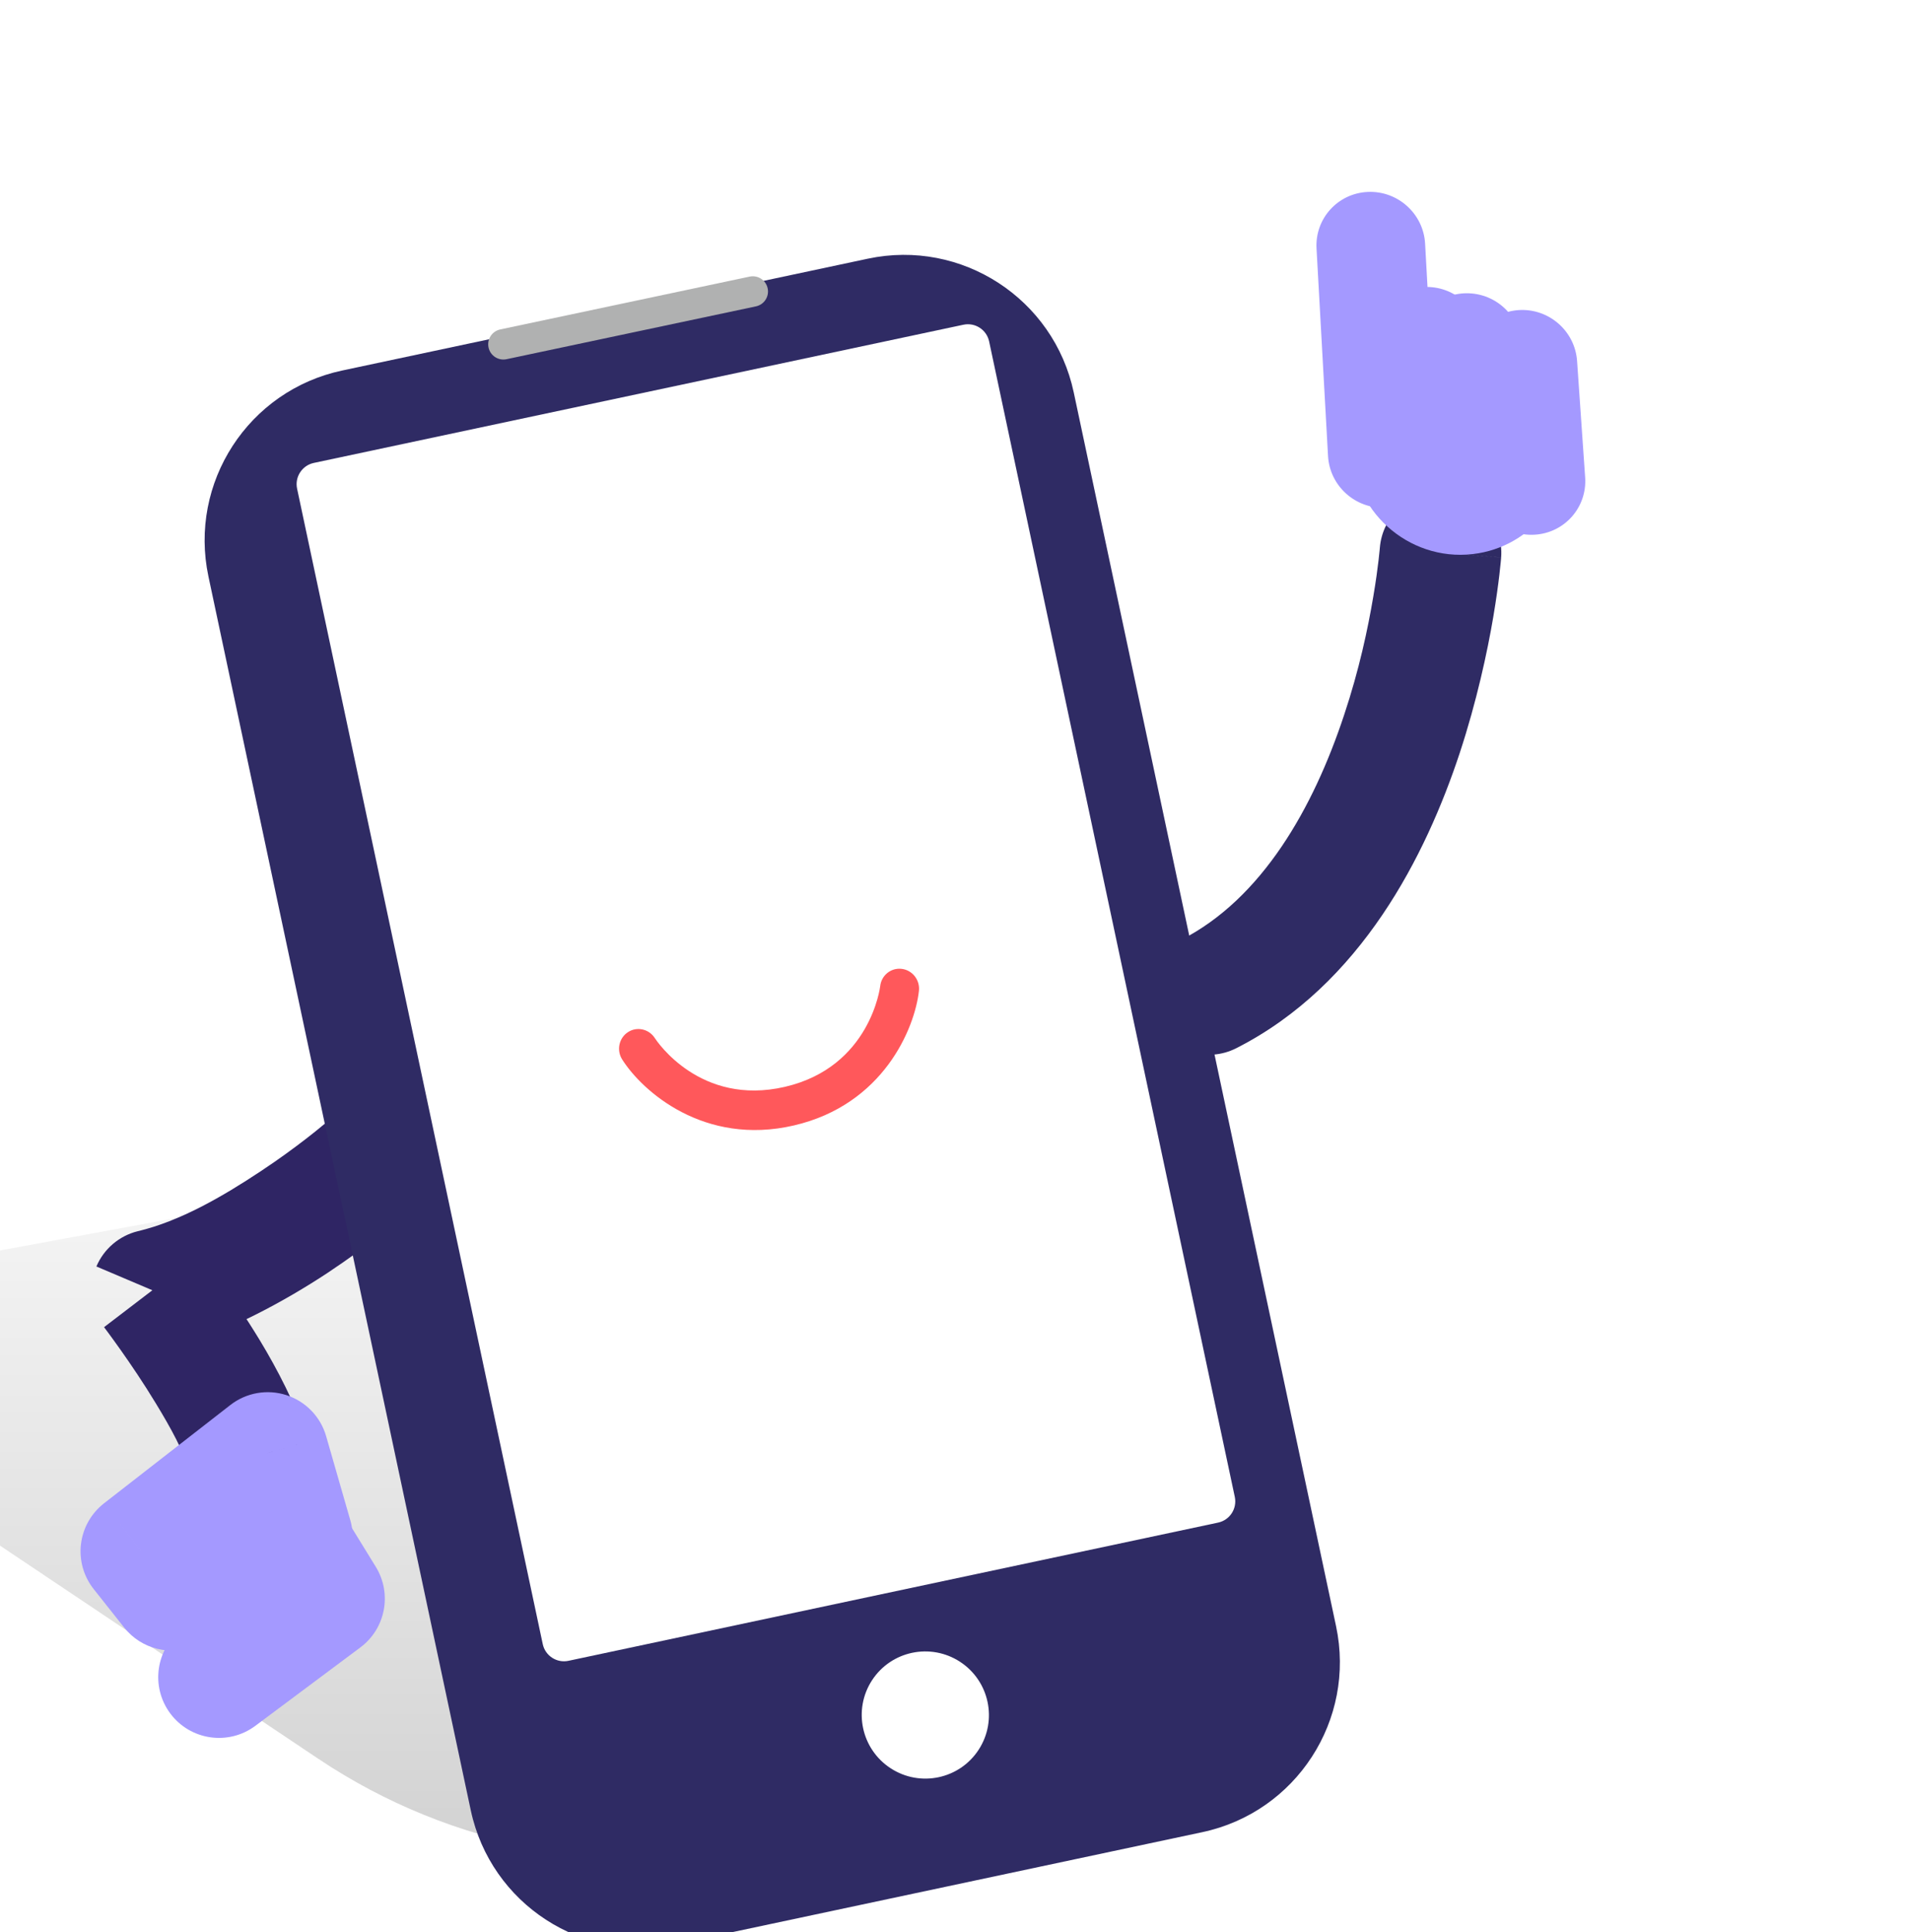 <svg width="88" height="89" viewBox="0 0 88 89" version="1.1" xmlns="http://www.w3.org/2000/svg" xmlns:xlink="http://www.w3.org/1999/xlink">
<title>Group 5</title>
<desc>Created using Figma</desc>
<g id="Canvas" transform="translate(-1140 -4749)">
<g id="Group 5">
<g id="Group 8">
<g id="Rectangle 4" opacity="0.178">
<use xlink:href="#path0_fill" transform="translate(1130.37 4802.05)" fill="url(#paint0_linear)"/>
</g>
<g id="Mascot">
<g id="Group 7">
<g id="Arm on waiste">
<g id="Path 4">
<use xlink:href="#path1_stroke" transform="matrix(-0.921 -0.391 -0.391 0.921 1156.82 4803.07)" fill="#2F2564"/>
</g>
<g id="Path 5 Copy 2">
<use xlink:href="#path2_stroke" transform="matrix(-0.966 -0.259 -0.259 0.966 1154.34 4816.46)" fill="#A499FF"/>
</g>
<g id="Path 5">
<use xlink:href="#path3_stroke" transform="matrix(-0.999 -0.035 -0.035 0.999 1155.03 4819.8)" fill="#A499FF"/>
</g>
</g>
<g id="Group 4">
<g id="Group">
<g id="Group 2">
<g id="Rectangle 5 Copy" filter="url(#filter0_i)">
<use xlink:href="#path4_fill" transform="matrix(0.978 -0.208 0.208 0.978 1147.94 4764.73)" fill="#2F2B64"/>
</g>
<g id="Line Copy 8">
<use xlink:href="#path5_stroke" transform="matrix(0.545 -0.839 0.839 0.545 1162.81 4764.94)" fill="#B0B1B1"/>
</g>
<g id="Rectangle 6 Copy">
<use xlink:href="#path6_fill" transform="matrix(0.978 -0.208 0.208 0.978 1153.48 4770.53)" fill="#FFFFFF"/>
</g>
<g id="Oval 7 Copy">
<use xlink:href="#path7_fill" transform="matrix(0.545 -0.839 0.839 0.545 1178.58 4828.85)" fill="#FFFFFF"/>
</g>
</g>
<g id="Page 1">
<g id="Group 3">
<mask id="mask0_outline" mask-type="alpha">
<g id="Clip 2">
<use xlink:href="#path8_fill" transform="matrix(0.974 -0.225 0.225 0.974 1164.35 4785.87)" fill="#FFFFFF"/>
</g>
</mask>
<g id="Fill 1" mask="url(#mask0_outline)">
<use xlink:href="#path9_fill" transform="matrix(0.974 -0.225 0.225 0.974 1164.35 4785.87)" fill="#2F2564"/>
</g>
</g>
<g id="Group 6">
<mask id="mask1_outline" mask-type="alpha">
<g id="Clip 5">
<use xlink:href="#path10_fill" transform="matrix(0.974 -0.225 0.225 0.974 1175.75 4783.5)" fill="#FFFFFF"/>
</g>
</mask>
<g id="Fill 4" mask="url(#mask1_outline)">
<use xlink:href="#path11_fill" transform="matrix(0.974 -0.225 0.225 0.974 1175.75 4783.5)" fill="#2F2564"/>
</g>
</g>
<g id="Fill 7">
<use xlink:href="#path12_fill" transform="matrix(0.974 -0.225 0.225 0.974 1168.34 4796.62)" fill="#FF585B"/>
</g>
</g>
</g>
</g>
</g>
</g>
</g>
<g id="Arm pointing up Copy">
<g id="Path 2">
<use xlink:href="#path13_stroke" transform="matrix(0.839 -0.543 0.546 0.838 1189.54 4785.35)" fill="#2F2B64"/>
</g>
<g id="Group 12">
<g id="Rectangle 5 Copy 2">
<use xlink:href="#path14_fill" transform="matrix(0.179 0.984 0.986 -0.168 1201.43 4765.8)" fill="#A499FF"/>
</g>
<g id="Line 3 Copy">
<use xlink:href="#path15_stroke" transform="matrix(0.179 0.984 0.986 -0.168 1209.23 4765.63)" fill="#A499FF"/>
</g>
<g id="Line 3 Copy 2">
<use xlink:href="#path16_stroke" transform="matrix(0.179 0.984 0.986 -0.168 1206.68 4764.86)" fill="#A499FF"/>
</g>
<g id="Line 3 Copy 3">
<use xlink:href="#path17_stroke" transform="matrix(0.179 0.984 0.986 -0.168 1204.83 4764.57)" fill="#A499FF"/>
</g>
<g id="Line 3 Copy 3">
<use xlink:href="#path18_stroke" transform="matrix(0.179 0.984 0.986 -0.168 1203.77 4765.36)" fill="#A499FF"/>
</g>
<g id="Line 3 Copy 4">
<use xlink:href="#path19_stroke" transform="matrix(0.179 0.984 0.986 -0.168 1201.64 4760.29)" fill="#A499FF"/>
</g>
</g>
</g>
</g>
</g>
<defs>
<filter id="filter0_i" filterUnits="userSpaceOnUse" x="1147" y="4756" width="57" height="85" color-interpolation-filters="sRGB">
<feFlood flood-opacity="0" result="BackgroundImageFix"/>
<feBlend mode="normal" in="SourceGraphic" in2="BackgroundImageFix" result="shape"/>
<feColorMatrix in="SourceAlpha" type="matrix" values="0 0 0 0 0 0 0 0 0 0 0 0 0 0 0 0 0 0 255 0" result="hardAlpha"/>
<feOffset dx="0" dy="3"/>
<feGaussianBlur stdDeviation="1.5"/>
<feComposite in2="hardAlpha" operator="arithmetic" k2="-1" k3="1"/>
<feColorMatrix type="matrix" values="0 0 0 0 0 0 0 0 0 0 0 0 0 0 0 0 0 0 0.065 0"/>
<feBlend mode="normal" in2="shape" result="effect1_innerShadow"/>
</filter>
<linearGradient id="paint0_linear" x1="0" y1="0" x2="1" y2="0" gradientUnits="userSpaceOnUse" gradientTransform="matrix(-0.013 39.404 -80.714 -0.006 49.666 -6.88)">
<stop offset="0" stop-color="#FFFFFF"/>
<stop offset="0.637" stop-color="#5D5D5D"/>
<stop offset="0.637" stop-color="#5D5D5D"/>
<stop offset="1"/>
</linearGradient>
<path id="path0_fill" fill-rule="evenodd" d="M 1.884 12.954C -1.098 10.957 -0.145 6.346 3.385 5.696L 33.959 0.064C 34.972 -0.122 36.018 0.089 36.879 0.654L 64.473 18.769C 68.155 21.186 67.14 26.837 62.848 27.822L 45.357 31.837C 38.102 33.502 30.481 32.099 24.296 27.958L 1.884 12.954Z"/>
<path id="path1_stroke" d="M 2.689 -1.254C 1.996 -2.637 0.314 -3.196 -1.069 -2.503C -2.451 -1.81 -3.011 -0.128 -2.318 1.254L 2.689 -1.254ZM 6.923 8.756L 9.723 8.756C 9.723 7.876 9.309 7.047 8.606 6.519L 6.923 8.756ZM 3.102 11.217L 1.467 8.944L 3.102 11.217ZM -2.165 12.149C -3.146 13.345 -2.971 15.109 -1.775 16.089C -0.58 17.07 1.185 16.895 2.165 15.7L -2.165 12.149ZM 0.185 0C -2.318 1.254 -2.318 1.255 -2.317 1.255C -2.317 1.255 -2.317 1.256 -2.317 1.256C -2.317 1.257 -2.316 1.258 -2.316 1.259C -2.315 1.26 -2.314 1.263 -2.312 1.265C -2.311 1.269 -2.307 1.276 -2.303 1.284C -2.296 1.298 -2.284 1.321 -2.27 1.347C -2.245 1.396 -2.204 1.475 -2.155 1.568C -2.061 1.746 -1.913 2.02 -1.733 2.342C -1.381 2.966 -0.841 3.881 -0.196 4.859C 1.074 6.776 3.068 9.329 5.24 10.994L 8.606 6.519C 7.006 5.347 5.632 3.522 4.476 1.77C 3.908 0.913 3.471 0.171 3.148 -0.403C 2.992 -0.681 2.879 -0.891 2.796 -1.048C 2.757 -1.123 2.73 -1.174 2.71 -1.213C 2.701 -1.231 2.696 -1.241 2.691 -1.25C 2.689 -1.254 2.689 -1.255 2.688 -1.256C 2.688 -1.257 2.688 -1.257 2.688 -1.256C 2.688 -1.257 2.688 -1.256 2.688 -1.256C 2.688 -1.256 2.688 -1.255 2.688 -1.255C 2.689 -1.255 2.689 -1.254 0.185 0ZM 6.923 8.756C 5.539 6.322 5.539 6.322 5.539 6.322C 5.539 6.322 5.539 6.322 5.539 6.322C 5.538 6.322 5.538 6.323 5.538 6.323C 5.537 6.323 5.536 6.323 5.536 6.324C 5.534 6.325 5.532 6.326 5.529 6.328C 5.525 6.33 5.517 6.335 5.508 6.34C 5.492 6.349 5.466 6.364 5.435 6.382C 5.376 6.416 5.283 6.47 5.172 6.536C 4.955 6.664 4.631 6.858 4.255 7.09C 3.517 7.547 2.481 8.215 1.467 8.944L 4.738 13.489C 5.633 12.844 6.507 12.282 7.202 11.852C 7.543 11.641 7.816 11.478 8.017 11.359C 8.115 11.301 8.186 11.26 8.239 11.229C 8.264 11.215 8.281 11.205 8.294 11.198C 8.299 11.194 8.303 11.193 8.305 11.191C 8.307 11.19 8.307 11.19 8.307 11.19C 8.307 11.19 8.307 11.19 8.307 11.19C 8.307 11.19 8.307 11.19 8.307 11.19C 8.307 11.19 8.307 11.19 8.307 11.19C 8.307 11.19 8.307 11.19 6.923 8.756ZM 1.467 8.944C 0.212 9.849 -1.25 11.055 -2.165 12.149L 2.165 15.7C 2.703 15.022 3.616 14.295 4.738 13.489L 1.467 8.944Z"/>
<path id="path2_stroke" d="M 2.076 0L 4.309 -1.69C 3.748 -2.431 2.856 -2.845 1.928 -2.796C 1 -2.747 0.156 -2.24 -0.323 -1.444L 2.076 0ZM 0 3.447L -2.399 2.003C -3.122 3.204 -2.845 4.754 -1.752 5.631L 0 3.447ZM 4.714 7.23L 2.962 9.414C 3.955 10.211 5.361 10.237 6.383 9.477L 4.714 7.23ZM 6.527 5.883L 8.197 8.13C 8.796 7.685 9.193 7.019 9.299 6.279C 9.404 5.54 9.21 4.789 8.76 4.193L 6.527 5.883ZM -0.323 -1.444L -2.399 2.003L 2.399 4.892L 4.474 1.444L -0.323 -1.444ZM -1.752 5.631L 2.962 9.414L 6.466 5.046L 1.752 1.264L -1.752 5.631ZM 6.383 9.477L 8.197 8.13L 4.857 3.635L 3.044 4.982L 6.383 9.477ZM 8.76 4.193L 4.309 -1.69L -0.157 1.69L 4.294 7.572L 8.76 4.193Z"/>
<path id="path3_stroke" d="M 4.217 1.55C 5.073 0.262 4.723 -1.476 3.436 -2.332C 2.148 -3.188 0.41 -2.838 -0.446 -1.55L 4.217 1.55ZM 0 2.837L -2.332 1.287C -3.134 2.494 -2.883 4.113 -1.752 5.021L 0 2.837ZM 2.962 8.803C 4.168 9.77 5.93 9.577 6.898 8.371C 7.865 7.165 7.672 5.403 6.466 4.435L 2.962 8.803ZM -0.446 -1.55L -2.332 1.287L 2.332 4.387L 4.217 1.55L -0.446 -1.55ZM -1.752 5.021L 2.962 8.803L 6.466 4.435L 1.752 0.653L -1.752 5.021Z"/>
<path id="path4_fill" fill-rule="evenodd" d="M 0 8C 0 3.582 3.582 0 8 0L 32.764 0C 37.182 0 40.764 3.582 40.764 8L 40.764 66.102C 40.764 70.52 37.182 74.102 32.764 74.102L 8 74.102C 3.582 74.102 0 70.52 0 66.102L 0 8Z"/>
<path id="path5_stroke" d="M 8.078 9.079C 8.351 9.352 8.794 9.353 9.067 9.079C 9.341 8.806 9.341 8.363 9.068 8.089L 8.078 9.079ZM 0.772 -0.218C 0.499 -0.491 0.055 -0.492 -0.218 -0.218C -0.492 0.055 -0.492 0.498 -0.219 0.772L 0.772 -0.218ZM 9.068 8.089L 0.772 -0.218L -0.219 0.772L 8.078 9.079L 9.068 8.089Z"/>
<path id="path6_fill" fill-rule="evenodd" d="M 0 1C 0 0.448 0.448 0 1 0L 31.602 0C 32.155 0 32.602 0.448 32.602 1L 32.602 55.414C 32.602 55.966 32.155 56.414 31.602 56.414L 1 56.414C 0.448 56.414 0 55.966 0 55.414L 0 1Z"/>
<path id="path7_fill" fill-rule="evenodd" d="M 2.926 5.86C 4.542 5.86 5.852 4.548 5.852 2.93C 5.852 1.312 4.542 0 2.926 0C 1.31 0 0 1.312 0 2.93C 0 4.548 1.31 5.86 2.926 5.86Z"/>
<path id="path8_fill" fill-rule="evenodd" d="M 0 5.519L 0 0L 3.94 0L 3.94 5.519L 0 5.519Z"/>
<path id="path9_fill" fill-rule="evenodd" d="M 1.99 0L 1.95 0C 0.873 0 0 0.888 0 1.984L 0 3.535C 0 4.63 0.873 5.519 1.95 5.519L 1.99 5.519C 3.067 5.519 3.94 4.63 3.94 3.535L 3.94 1.984C 3.94 0.888 3.067 0 1.99 0Z"/>
<path id="path10_fill" fill-rule="evenodd" d="M 6.932 0L 6.932 4.947L 0 4.947L 0 1.89736e-15L 6.932 1.89736e-15L 6.932 0Z"/>
<path id="path11_fill" fill-rule="evenodd" d="M 6.034 4.947C 5.539 4.947 5.137 4.537 5.137 4.033L 5.137 3.5C 5.137 2.577 4.399 1.826 3.492 1.826C 2.533 1.826 1.795 2.577 1.795 3.5L 1.795 4.033C 1.795 4.537 1.394 4.947 0.898 4.947C 0.402 4.947 0 4.537 0 4.033L 0 3.5C 0 1.57 1.543 0 3.44 0C 5.389 0 6.932 1.57 6.932 3.5L 6.932 4.033C 6.932 4.537 6.53 4.947 6.034 4.947Z"/>
<path id="path12_fill" fill-rule="evenodd" d="M 7.071 5.965C 2.833 5.965 0.627 2.861 0.052 1.22C -0.114 0.745 0.13 0.223 0.597 0.054C 1.063 -0.116 1.575 0.132 1.742 0.605C 1.799 0.761 3.072 4.138 7.071 4.138C 11.116 4.138 12.386 0.643 12.399 0.608C 12.565 0.132 13.077 -0.117 13.546 0.054C 14.012 0.223 14.256 0.745 14.09 1.22C 13.515 2.861 11.309 5.965 7.071 5.965Z"/>
<path id="path13_stroke" d="M 22.281 1.701C 23.221 0.472 22.986 -1.285 21.758 -2.224C 20.529 -3.164 18.772 -2.929 17.833 -1.701L 22.281 1.701ZM 0.291 8.475C -1.247 8.314 -2.624 9.43 -2.785 10.968C -2.946 12.506 -1.829 13.884 -0.291 14.044L 0.291 8.475ZM 20.057 0C 17.833 -1.701 17.833 -1.701 17.834 -1.702C 17.834 -1.702 17.834 -1.703 17.834 -1.703C 17.834 -1.703 17.835 -1.704 17.835 -1.704C 17.835 -1.704 17.835 -1.703 17.834 -1.702C 17.831 -1.698 17.828 -1.694 17.821 -1.686C 17.806 -1.666 17.787 -1.643 17.757 -1.605C 17.691 -1.522 17.603 -1.413 17.477 -1.261C 17.211 -0.941 16.847 -0.516 16.354 0.018C 15.342 1.118 13.981 2.482 12.253 3.86C 8.73 6.68 4.465 8.911 0.291 8.475L -0.291 14.044C 6.134 14.717 11.897 11.318 15.753 8.231C 17.715 6.656 19.381 4.997 20.473 3.812C 21.032 3.205 21.49 2.672 21.783 2.319C 21.936 2.135 22.061 1.98 22.139 1.882C 22.181 1.83 22.217 1.784 22.238 1.757C 22.25 1.742 22.26 1.728 22.266 1.72C 22.27 1.715 22.274 1.711 22.276 1.708C 22.277 1.707 22.278 1.705 22.279 1.704C 22.279 1.703 22.28 1.703 22.28 1.702C 22.281 1.702 22.281 1.701 20.057 0Z"/>
<path id="path14_fill" fill-rule="evenodd" d="M -0.299 1.425C -0.357 1.081 -0.122 0.756 0.223 0.705L 4.013 0.141C 6.999 -0.303 9.682 2.01 9.682 5.028C 9.682 7.757 7.469 9.97 4.74 9.97L 1.663 9.97C 1.368 9.97 1.116 9.757 1.067 9.466L -0.299 1.425Z"/>
<path id="path15_stroke" d="M 0.021 -1.594C -1.351 -1.441 -2.34 -0.205 -2.188 1.167C -2.035 2.539 -0.799 3.528 0.573 3.376L 0.021 -1.594ZM 5.923 2.782C 7.295 2.629 8.284 1.393 8.131 0.021C 7.979 -1.351 6.743 -2.34 5.371 -2.188L 5.923 2.782ZM 0.573 3.376L 5.923 2.782L 5.371 -2.188L 0.021 -1.594L 0.573 3.376Z"/>
<path id="path16_stroke" d="M -0.36 -1.521C -1.692 -1.158 -2.478 0.216 -2.115 1.548C -1.752 2.88 -0.378 3.666 0.954 3.303L -0.36 -1.521ZM 4.222 2.412C 5.554 2.049 6.34 0.675 5.977 -0.657C 5.614 -1.99 4.239 -2.775 2.907 -2.412L 4.222 2.412ZM 0.954 3.303L 4.222 2.412L 2.907 -2.412L -0.36 -1.521L 0.954 3.303Z"/>
<path id="path17_stroke" d="M -0.114 -1.575C -1.476 -1.348 -2.396 -0.06 -2.169 1.302C -1.942 2.664 -0.654 3.584 0.708 3.357L -0.114 -1.575ZM 4.273 2.763C 5.635 2.536 6.555 1.248 6.328 -0.114C 6.102 -1.476 4.814 -2.396 3.452 -2.169L 4.273 2.763ZM 0.708 3.357L 4.273 2.763L 3.452 -2.169L -0.114 -1.575L 0.708 3.357Z"/>
<path id="path18_stroke" d="M -0.493 -0.888C -1.803 -0.452 -2.511 0.964 -2.075 2.274C -1.639 3.584 -0.223 4.292 1.087 3.856L -0.493 -0.888ZM 4.651 2.669C 5.961 2.232 6.669 0.817 6.233 -0.493C 5.796 -1.803 4.381 -2.511 3.071 -2.075L 4.651 2.669ZM 1.087 3.856L 4.651 2.669L 3.071 -2.075L -0.493 -0.888L 1.087 3.856Z"/>
<path id="path19_stroke" d="M -0.013 -0.995C -1.383 -0.824 -2.355 0.425 -2.183 1.795C -2.012 3.165 -0.763 4.137 0.607 3.966L -0.013 -0.995ZM 10.118 2.778C 11.488 2.607 12.46 1.357 12.289 -0.013C 12.117 -1.383 10.868 -2.355 9.498 -2.184L 10.118 2.778ZM 0.607 3.966L 10.118 2.778L 9.498 -2.184L -0.013 -0.995L 0.607 3.966Z"/>
</defs>
</svg>
